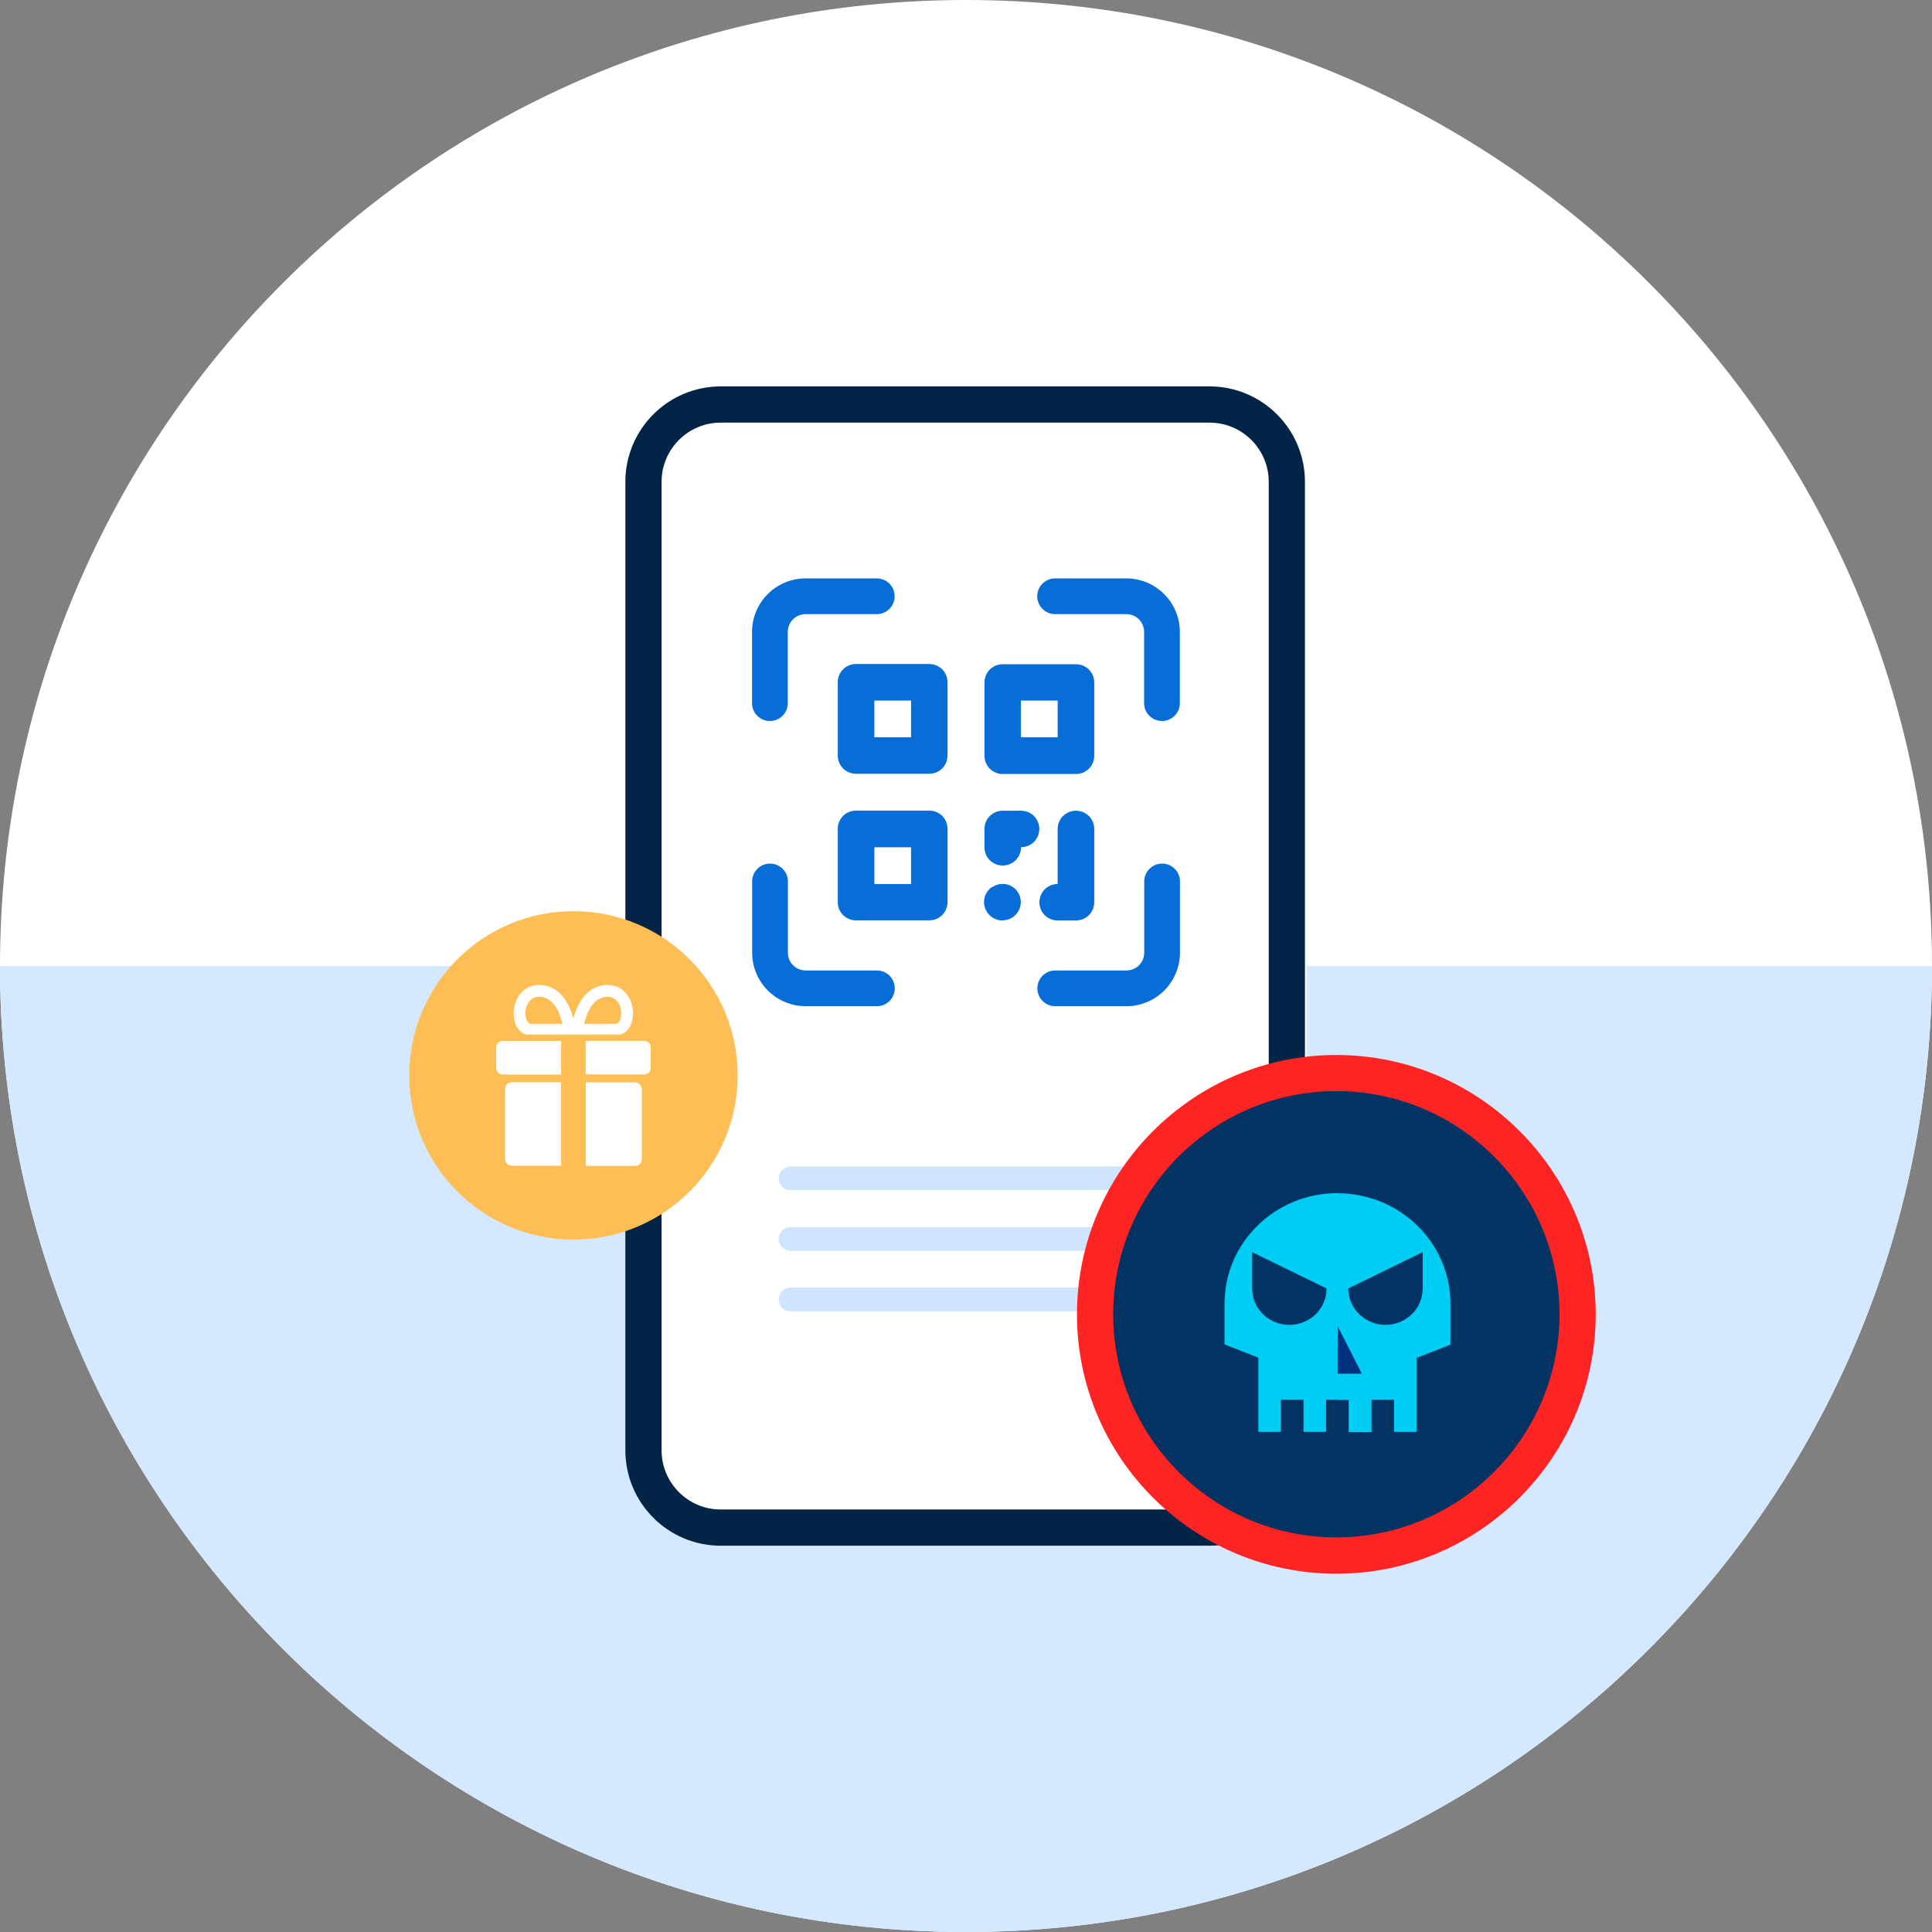 <?xml version="1.0" encoding="UTF-8"?>
<svg id="_圖層_1" data-name="圖層 1" xmlns="http://www.w3.org/2000/svg" xmlns:xlink="http://www.w3.org/1999/xlink" viewBox="0 0 160 160">
  <rect x="0" y="0" width="160" height="160" fill="#808080" stroke="none"/>
  <defs>
    <style>
      .cls-1 {
        fill: #d4e9ff;
      }

      .cls-2 {
        fill: #febe55;
      }

      .cls-3 {
        fill: #fff;
      }

      .cls-4 {
        fill: #033363;
      }

      .cls-5 {
        fill: #ff2424;
      }

      .cls-6 {
        fill: none;
      }

      .cls-7 {
        fill: #cee5fd;
      }

      .cls-8 {
        fill: #076ed7;
      }

      .cls-8, .cls-9 {
        fill-rule: evenodd;
      }

      .cls-10 {
        fill: #00cdf4;
      }

      .cls-11 {
        fill: #00317e;
      }

      .cls-9 {
        fill: #022446;
      }

      .cls-12 {
        clip-path: url(#clippath);
      }
    </style>
    <clipPath id="clippath">
      <path class="cls-6" d="M80,0h0c44.18,0,80,35.82,80,80s-35.82,80-80,80S0,124.18,0,80,35.82,0,80,0Z"/>
    </clipPath>
  </defs>
  <g class="cls-12">
    <g>
      <path class="cls-3" d="M80,0h0c44.18,0,80,35.82,80,80h0c0,44.18-35.82,80-80,80h0C35.82,160,0,124.18,0,80h0C0,35.82,35.82,0,80,0Z"/>
      <rect class="cls-1" x="-1" y="80" width="162" height="80"/>
    </g>
  </g>
  <g>
    <g>
      <g>
        <path class="cls-3" d="M51.93,39.9c0-4.36,3.54-7.9,7.9-7.9h40.48c4.36,0,7.9,3.54,7.9,7.9v80.21c0,4.36-3.54,7.9-7.9,7.9h-40.48c-4.36,0-7.9-3.54-7.9-7.9V39.9Z"/>
        <path class="cls-9" d="M100.17,35h-40.48c-2.7,0-4.9,2.19-4.9,4.9v80.21c0,2.7,2.19,4.9,4.9,4.9h40.48c2.7,0,4.9-2.19,4.9-4.9V39.9c0-2.7-2.19-4.9-4.9-4.9ZM59.69,32c-4.36,0-7.9,3.54-7.9,7.9v80.21c0,4.36,3.54,7.9,7.9,7.9h40.48c4.36,0,7.9-3.54,7.9-7.9V39.9c0-4.36-3.54-7.9-7.9-7.9h-40.48Z"/>
      </g>
      <path class="cls-8" d="M65.24,58.23c0,.82-.66,1.48-1.48,1.48s-1.48-.66-1.48-1.48v-5.9c0-1.17.47-2.3,1.3-3.13s1.96-1.3,3.13-1.3h5.9c.82,0,1.48.66,1.48,1.48s-.66,1.48-1.48,1.48h-5.9c-.39,0-.77.16-1.04.43s-.43.65-.43,1.04v5.9ZM93.29,83.33h-5.9c-.82,0-1.48-.66-1.48-1.48s.66-1.48,1.48-1.48h5.9c.39,0,.77-.16,1.04-.43s.43-.65.43-1.04v-5.9c0-.82.66-1.48,1.48-1.48s1.48.66,1.48,1.48v5.9c0,1.17-.47,2.3-1.3,3.13-.83.83-1.96,1.3-3.13,1.3ZM72.62,83.33c.82,0,1.48-.66,1.48-1.48s-.66-1.48-1.48-1.48h-5.9c-.39,0-.77-.16-1.04-.43-.28-.28-.43-.65-.43-1.04v-5.9c0-.82-.66-1.48-1.48-1.48s-1.48.66-1.48,1.48v5.9c0,1.17.47,2.3,1.3,3.13.83.83,1.96,1.3,3.13,1.3h5.9ZM97.71,58.23c0,.82-.66,1.48-1.48,1.48s-1.48-.66-1.48-1.48v-5.9c0-.39-.16-.77-.43-1.04-.28-.28-.65-.43-1.04-.43h-5.9c-.82,0-1.48-.66-1.48-1.48s.66-1.48,1.48-1.48h5.9c1.17,0,2.3.47,3.13,1.3.83.83,1.3,1.96,1.3,3.13v5.9ZM70.89,54.99h6.07c.4,0,.79.16,1.07.44.28.28.44.67.44,1.07v6.07c0,.4-.16.79-.44,1.07-.28.28-.67.44-1.07.44h-6.07c-.4,0-.79-.16-1.07-.44-.28-.28-.44-.67-.44-1.07v-6.07c0-.4.16-.79.44-1.07s.67-.44,1.07-.44ZM72.41,61.06h3.04v-3.04h-3.04v3.04ZM89.11,64.1h-6.07c-.4,0-.79-.16-1.07-.44-.28-.28-.44-.67-.44-1.07v-6.07c0-.4.16-.79.44-1.07.28-.28.67-.44,1.07-.44h6.07c.4,0,.79.16,1.07.44.28.28.44.67.44,1.07v6.07c0,.4-.16.79-.44,1.07-.28.28-.67.44-1.07.44ZM87.59,58.02h-3.04v3.04h3.04v-3.04ZM70.89,67.13h6.07c.4,0,.79.16,1.07.44.28.28.44.67.44,1.07v6.07c0,.4-.16.79-.44,1.07-.28.28-.67.44-1.07.44h-6.07c-.4,0-.79-.16-1.07-.44-.28-.28-.44-.67-.44-1.07v-6.07c0-.4.16-.79.44-1.07.28-.28.67-.44,1.07-.44ZM72.41,73.21h3.04v-3.04h-3.04v3.04ZM84.11,71.24c-.28.28-.67.44-1.07.44s-.79-.16-1.07-.44c-.28-.28-.44-.67-.44-1.07v-1.52c0-.4.16-.79.44-1.07.28-.28.67-.44,1.07-.44h1.52c.4,0,.79.16,1.07.44.28.28.44.67.44,1.07s-.16.79-.44,1.07c-.28.28-.67.44-1.07.44,0,.4-.16.79-.44,1.07ZM88.04,67.58c.28-.28.67-.44,1.07-.44s.79.16,1.07.44c.28.28.44.67.44,1.07v6.07c0,.4-.16.79-.44,1.07-.28.28-.67.44-1.07.44h-1.52c-.4,0-.79-.16-1.07-.44-.28-.28-.44-.67-.44-1.07s.16-.79.44-1.07c.28-.28.67-.44,1.07-.44v-4.56c0-.4.16-.79.44-1.07ZM82.19,73.46c.25-.17.54-.26.84-.26.4,0,.79.16,1.07.44.28.28.44.67.44,1.07,0,.3-.09.59-.26.84-.17.25-.4.44-.68.56-.28.11-.58.14-.88.09-.29-.06-.56-.2-.78-.42-.21-.21-.36-.48-.42-.78-.06-.29-.03-.6.09-.88.12-.28.31-.51.56-.68Z"/>
      <g>
        <path class="cls-7" d="M94.53,98.57h-29.07c-.53,0-.97-.44-.97-.98s.43-.98.97-.98h29.07c.53,0,.97.44.97.98s-.43.98-.97.98Z"/>
        <path class="cls-7" d="M94.53,103.58h-29.07c-.53,0-.97-.44-.97-.98s.43-.98.97-.98h29.07c.53,0,.97.44.97.98s-.43.98-.97.98Z"/>
        <path class="cls-7" d="M94.53,108.6h-29.07c-.53,0-.97-.44-.97-.98s.43-.99.97-.99h29.07c.53,0,.97.44.97.99s-.43.98-.97.98Z"/>
      </g>
    </g>
    <g>
      <g>
        <circle class="cls-4" cx="110.67" cy="108.85" r="19.98"/>
        <path class="cls-5" d="M110.67,130.33c-11.85,0-21.48-9.64-21.48-21.48s9.64-21.48,21.48-21.48,21.48,9.64,21.48,21.48-9.64,21.48-21.48,21.48ZM110.67,90.36c-10.19,0-18.48,8.29-18.48,18.48s8.29,18.48,18.48,18.48,18.48-8.29,18.48-18.48-8.29-18.48-18.48-18.48Z"/>
      </g>
      <g>
        <path class="cls-10" d="M101.41,107.96c0-5.05,4.19-9.15,9.36-9.15l4.52,8.29-4.52,7.89-9.36-3.65v-3.39.02Z"/>
        <path class="cls-10" d="M104.21,105.77v12.81h1.87v-2.66h1.87v2.66h1.87v-2.66h.93l2.46-4.81-2.46-5.36h-6.56l.03.02Z"/>
        <path class="cls-10" d="M110.76,98.82c5.17,0,9.36,4.1,9.36,9.15v3.39l-9.36,3.65v-16.19Z"/>
        <path class="cls-10" d="M113.58,118.58v-2.66h1.87v2.66h1.87v-12.81h-6.56v10.17h.93v2.66h1.87l.03-.02Z"/>
        <path class="cls-4" d="M109.86,106.71c0,1.66-1.37,3.01-3.08,3.01s-3.08-1.34-3.08-3.01v-3.01l6.17,3.01h-.02Z"/>
        <path class="cls-4" d="M111.66,106.71c0,1.66,1.38,3.01,3.08,3.01s3.08-1.34,3.08-3.01v-3.01l-6.17,3.01h.02Z"/>
        <path class="cls-11" d="M112.78,113.76h-2v-3.93l2,3.93Z"/>
      </g>
    </g>
    <g>
      <circle class="cls-2" cx="47.49" cy="89.06" r="13.6"/>
      <g>
        <path class="cls-3" d="M52.61,89.64h-4.1v6.91h4.1c.3,0,.54-.24.54-.54v-5.82c0-.3-.24-.54-.54-.54Z"/>
        <path class="cls-3" d="M41.83,90.18v5.82c0,.3.24.54.54.54h4.1v-6.91h-4.1c-.3,0-.54.24-.54.54Z"/>
        <path class="cls-3" d="M41.09,86.75v1.7c0,.3.24.54.54.54h4.84v-2.78s-4.84,0-4.84,0c-.3,0-.54.24-.54.54Z"/>
        <path class="cls-3" d="M53.35,86.2h-4.85v2.78h4.85c.3,0,.54-.24.54-.54v-1.7c0-.3-.24-.54-.54-.54Z"/>
        <path class="cls-3" d="M43.34,85.59c.06.04.16.09.45.09h7.33c.32,0,.44-.06.51-.1.48-.29.79-.89.79-1.65,0-.57-.18-1.14-.49-1.56-.39-.52-.96-.8-1.61-.8-.05,0-.11,0-.16,0-1.71.12-2.4,1.74-2.68,2.79-.27-1.05-.97-2.67-2.68-2.79-.06,0-.11,0-.16,0-.65,0-1.22.28-1.61.8-.31.42-.49.99-.49,1.56,0,.77.31,1.38.8,1.66ZM50.22,82.55s.06,0,.1,0c.35,0,.62.14.83.41.19.26.3.61.3.97,0,.3-.1.86-.5.86h-2.57c.18-.78.65-2.16,1.84-2.24ZM43.81,82.96c.2-.27.48-.41.83-.41.03,0,.06,0,.1,0,1.19.08,1.66,1.46,1.84,2.24h-2.57c-.39,0-.5-.56-.5-.86,0-.36.11-.72.3-.97Z"/>
      </g>
    </g>
  </g>
</svg>